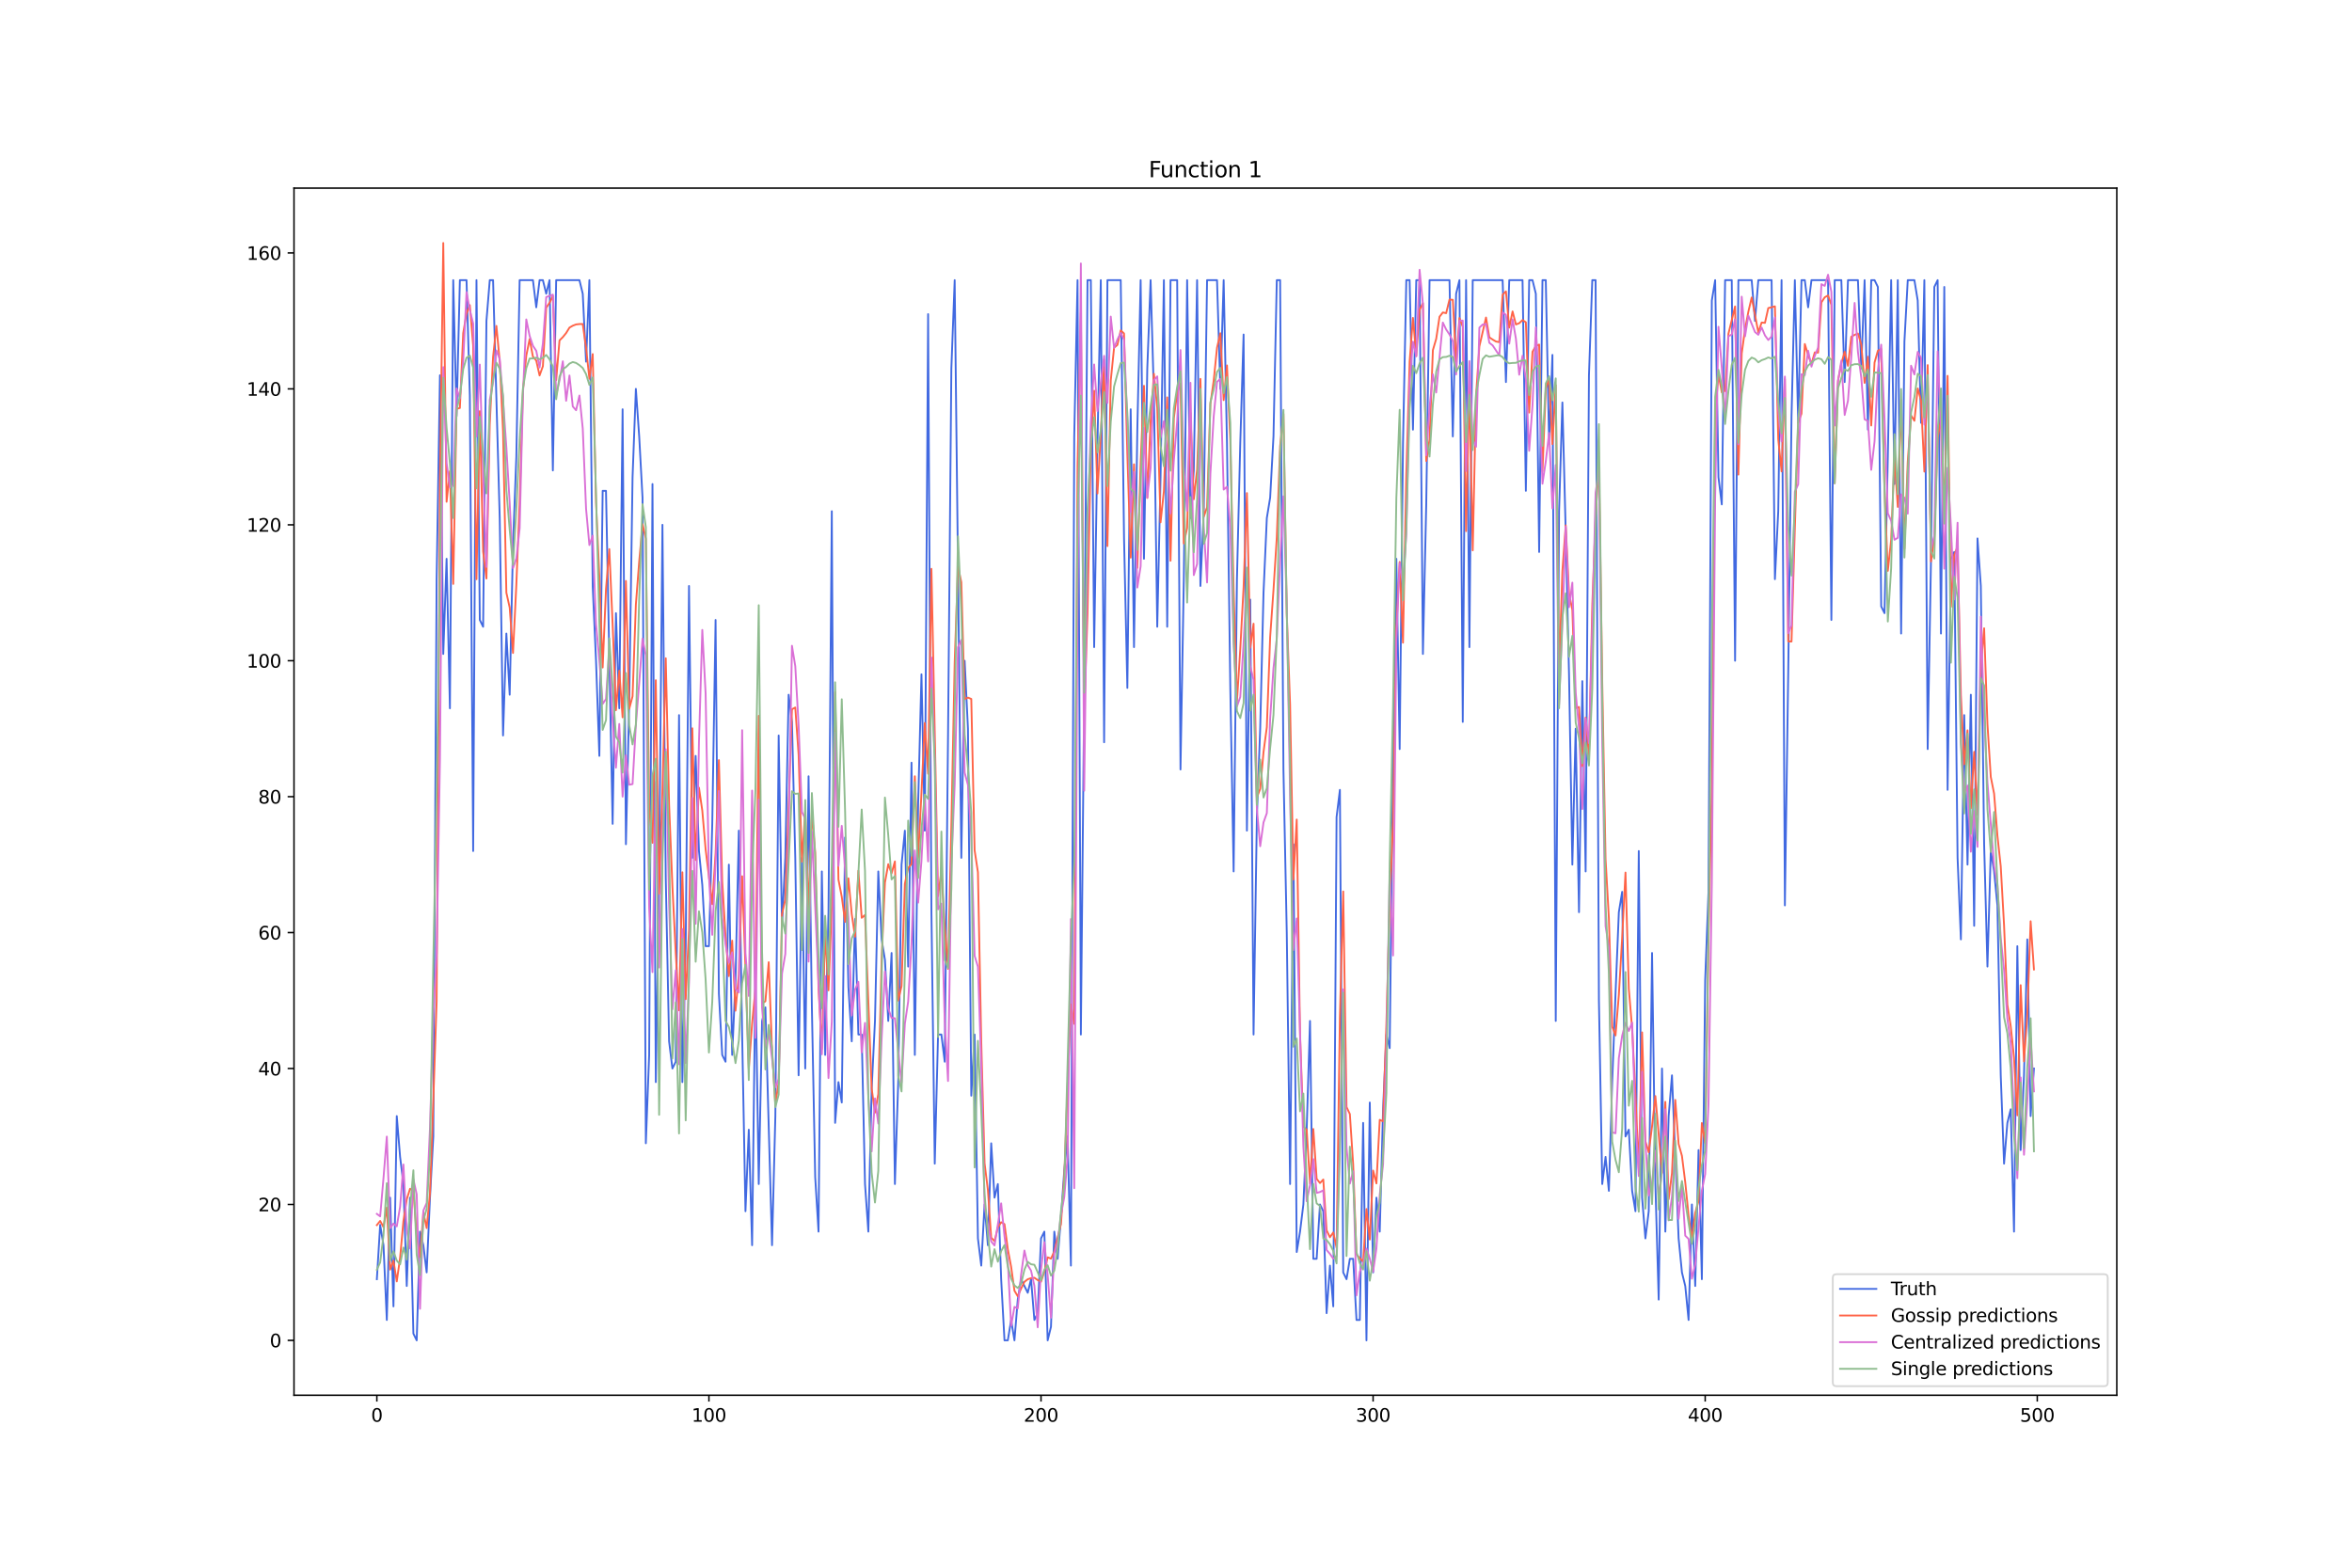 <?xml version="1.0" encoding="utf-8" standalone="no"?>
<!DOCTYPE svg PUBLIC "-//W3C//DTD SVG 1.1//EN"
  "http://www.w3.org/Graphics/SVG/1.1/DTD/svg11.dtd">
<svg xmlns:xlink="http://www.w3.org/1999/xlink" width="1296pt" height="864pt" viewBox="0 0 1296 864" xmlns="http://www.w3.org/2000/svg" version="1.1">
 <defs>
  <style type="text/css">*{stroke-linejoin: round; stroke-linecap: butt}</style>
 </defs>
 <g id="figure_1">
  <g id="patch_1">
   <path d="M 0 864 
L 1296 864 
L 1296 0 
L 0 0 
z
" style="fill: #ffffff"/>
  </g>
  <g id="axes_1">
   <g id="patch_2">
    <path d="M 162 768.96 
L 1166.4 768.96 
L 1166.4 103.68 
L 162 103.68 
z
" style="fill: #ffffff"/>
   </g>
   <g id="matplotlib.axis_1">
    <g id="xtick_1">
     <g id="line2d_1">
      <defs>
       <path id="ma55df0da5a" d="M 0 0 
L 0 3.5 
" style="stroke: #000000; stroke-width: 0.8"/>
      </defs>
      <g>
       <use xlink:href="#ma55df0da5a" x="207.655" y="768.96" style="stroke: #000000; stroke-width: 0.8"/>
      </g>
     </g>
     <g id="text_1">
      <!-- 0 -->
      <g transform="translate(204.473 783.558) scale(0.1 -0.1)">
       <defs>
        <path id="DejaVuSans-30" d="M 2034 4250 
Q 1547 4250 1301 3770 
Q 1056 3291 1056 2328 
Q 1056 1369 1301 889 
Q 1547 409 2034 409 
Q 2525 409 2770 889 
Q 3016 1369 3016 2328 
Q 3016 3291 2770 3770 
Q 2525 4250 2034 4250 
z
M 2034 4750 
Q 2819 4750 3233 4129 
Q 3647 3509 3647 2328 
Q 3647 1150 3233 529 
Q 2819 -91 2034 -91 
Q 1250 -91 836 529 
Q 422 1150 422 2328 
Q 422 3509 836 4129 
Q 1250 4750 2034 4750 
z
" transform="scale(0.016)"/>
       </defs>
       <use xlink:href="#DejaVuSans-30"/>
      </g>
     </g>
    </g>
    <g id="xtick_2">
     <g id="line2d_2">
      <g>
       <use xlink:href="#ma55df0da5a" x="390.639" y="768.96" style="stroke: #000000; stroke-width: 0.8"/>
      </g>
     </g>
     <g id="text_2">
      <!-- 100 -->
      <g transform="translate(381.095 783.558) scale(0.1 -0.1)">
       <defs>
        <path id="DejaVuSans-31" d="M 794 531 
L 1825 531 
L 1825 4091 
L 703 3866 
L 703 4441 
L 1819 4666 
L 2450 4666 
L 2450 531 
L 3481 531 
L 3481 0 
L 794 0 
L 794 531 
z
" transform="scale(0.016)"/>
       </defs>
       <use xlink:href="#DejaVuSans-31"/>
       <use xlink:href="#DejaVuSans-30" x="63.623"/>
       <use xlink:href="#DejaVuSans-30" x="127.246"/>
      </g>
     </g>
    </g>
    <g id="xtick_3">
     <g id="line2d_3">
      <g>
       <use xlink:href="#ma55df0da5a" x="573.623" y="768.96" style="stroke: #000000; stroke-width: 0.8"/>
      </g>
     </g>
     <g id="text_3">
      <!-- 200 -->
      <g transform="translate(564.079 783.558) scale(0.1 -0.1)">
       <defs>
        <path id="DejaVuSans-32" d="M 1228 531 
L 3431 531 
L 3431 0 
L 469 0 
L 469 531 
Q 828 903 1448 1529 
Q 2069 2156 2228 2338 
Q 2531 2678 2651 2914 
Q 2772 3150 2772 3378 
Q 2772 3750 2511 3984 
Q 2250 4219 1831 4219 
Q 1534 4219 1204 4116 
Q 875 4013 500 3803 
L 500 4441 
Q 881 4594 1212 4672 
Q 1544 4750 1819 4750 
Q 2544 4750 2975 4387 
Q 3406 4025 3406 3419 
Q 3406 3131 3298 2873 
Q 3191 2616 2906 2266 
Q 2828 2175 2409 1742 
Q 1991 1309 1228 531 
z
" transform="scale(0.016)"/>
       </defs>
       <use xlink:href="#DejaVuSans-32"/>
       <use xlink:href="#DejaVuSans-30" x="63.623"/>
       <use xlink:href="#DejaVuSans-30" x="127.246"/>
      </g>
     </g>
    </g>
    <g id="xtick_4">
     <g id="line2d_4">
      <g>
       <use xlink:href="#ma55df0da5a" x="756.607" y="768.96" style="stroke: #000000; stroke-width: 0.8"/>
      </g>
     </g>
     <g id="text_4">
      <!-- 300 -->
      <g transform="translate(747.063 783.558) scale(0.1 -0.1)">
       <defs>
        <path id="DejaVuSans-33" d="M 2597 2516 
Q 3050 2419 3304 2112 
Q 3559 1806 3559 1356 
Q 3559 666 3084 287 
Q 2609 -91 1734 -91 
Q 1441 -91 1130 -33 
Q 819 25 488 141 
L 488 750 
Q 750 597 1062 519 
Q 1375 441 1716 441 
Q 2309 441 2620 675 
Q 2931 909 2931 1356 
Q 2931 1769 2642 2001 
Q 2353 2234 1838 2234 
L 1294 2234 
L 1294 2753 
L 1863 2753 
Q 2328 2753 2575 2939 
Q 2822 3125 2822 3475 
Q 2822 3834 2567 4026 
Q 2313 4219 1838 4219 
Q 1578 4219 1281 4162 
Q 984 4106 628 3988 
L 628 4550 
Q 988 4650 1302 4700 
Q 1616 4750 1894 4750 
Q 2613 4750 3031 4423 
Q 3450 4097 3450 3541 
Q 3450 3153 3228 2886 
Q 3006 2619 2597 2516 
z
" transform="scale(0.016)"/>
       </defs>
       <use xlink:href="#DejaVuSans-33"/>
       <use xlink:href="#DejaVuSans-30" x="63.623"/>
       <use xlink:href="#DejaVuSans-30" x="127.246"/>
      </g>
     </g>
    </g>
    <g id="xtick_5">
     <g id="line2d_5">
      <g>
       <use xlink:href="#ma55df0da5a" x="939.591" y="768.96" style="stroke: #000000; stroke-width: 0.8"/>
      </g>
     </g>
     <g id="text_5">
      <!-- 400 -->
      <g transform="translate(930.047 783.558) scale(0.1 -0.1)">
       <defs>
        <path id="DejaVuSans-34" d="M 2419 4116 
L 825 1625 
L 2419 1625 
L 2419 4116 
z
M 2253 4666 
L 3047 4666 
L 3047 1625 
L 3713 1625 
L 3713 1100 
L 3047 1100 
L 3047 0 
L 2419 0 
L 2419 1100 
L 313 1100 
L 313 1709 
L 2253 4666 
z
" transform="scale(0.016)"/>
       </defs>
       <use xlink:href="#DejaVuSans-34"/>
       <use xlink:href="#DejaVuSans-30" x="63.623"/>
       <use xlink:href="#DejaVuSans-30" x="127.246"/>
      </g>
     </g>
    </g>
    <g id="xtick_6">
     <g id="line2d_6">
      <g>
       <use xlink:href="#ma55df0da5a" x="1122.575" y="768.96" style="stroke: #000000; stroke-width: 0.8"/>
      </g>
     </g>
     <g id="text_6">
      <!-- 500 -->
      <g transform="translate(1113.032 783.558) scale(0.1 -0.1)">
       <defs>
        <path id="DejaVuSans-35" d="M 691 4666 
L 3169 4666 
L 3169 4134 
L 1269 4134 
L 1269 2991 
Q 1406 3038 1543 3061 
Q 1681 3084 1819 3084 
Q 2600 3084 3056 2656 
Q 3513 2228 3513 1497 
Q 3513 744 3044 326 
Q 2575 -91 1722 -91 
Q 1428 -91 1123 -41 
Q 819 9 494 109 
L 494 744 
Q 775 591 1075 516 
Q 1375 441 1709 441 
Q 2250 441 2565 725 
Q 2881 1009 2881 1497 
Q 2881 1984 2565 2268 
Q 2250 2553 1709 2553 
Q 1456 2553 1204 2497 
Q 953 2441 691 2322 
L 691 4666 
z
" transform="scale(0.016)"/>
       </defs>
       <use xlink:href="#DejaVuSans-35"/>
       <use xlink:href="#DejaVuSans-30" x="63.623"/>
       <use xlink:href="#DejaVuSans-30" x="127.246"/>
      </g>
     </g>
    </g>
   </g>
   <g id="matplotlib.axis_2">
    <g id="ytick_1">
     <g id="line2d_7">
      <defs>
       <path id="mdefd4dbb54" d="M 0 0 
L -3.5 0 
" style="stroke: #000000; stroke-width: 0.8"/>
      </defs>
      <g>
       <use xlink:href="#mdefd4dbb54" x="162" y="738.72" style="stroke: #000000; stroke-width: 0.8"/>
      </g>
     </g>
     <g id="text_7">
      <!-- 0 -->
      <g transform="translate(148.637 742.519) scale(0.1 -0.1)">
       <use xlink:href="#DejaVuSans-30"/>
      </g>
     </g>
    </g>
    <g id="ytick_2">
     <g id="line2d_8">
      <g>
       <use xlink:href="#mdefd4dbb54" x="162" y="663.806" style="stroke: #000000; stroke-width: 0.8"/>
      </g>
     </g>
     <g id="text_8">
      <!-- 20 -->
      <g transform="translate(142.275 667.605) scale(0.1 -0.1)">
       <use xlink:href="#DejaVuSans-32"/>
       <use xlink:href="#DejaVuSans-30" x="63.623"/>
      </g>
     </g>
    </g>
    <g id="ytick_3">
     <g id="line2d_9">
      <g>
       <use xlink:href="#mdefd4dbb54" x="162" y="588.892" style="stroke: #000000; stroke-width: 0.8"/>
      </g>
     </g>
     <g id="text_9">
      <!-- 40 -->
      <g transform="translate(142.275 592.692) scale(0.1 -0.1)">
       <use xlink:href="#DejaVuSans-34"/>
       <use xlink:href="#DejaVuSans-30" x="63.623"/>
      </g>
     </g>
    </g>
    <g id="ytick_4">
     <g id="line2d_10">
      <g>
       <use xlink:href="#mdefd4dbb54" x="162" y="513.979" style="stroke: #000000; stroke-width: 0.8"/>
      </g>
     </g>
     <g id="text_10">
      <!-- 60 -->
      <g transform="translate(142.275 517.778) scale(0.1 -0.1)">
       <defs>
        <path id="DejaVuSans-36" d="M 2113 2584 
Q 1688 2584 1439 2293 
Q 1191 2003 1191 1497 
Q 1191 994 1439 701 
Q 1688 409 2113 409 
Q 2538 409 2786 701 
Q 3034 994 3034 1497 
Q 3034 2003 2786 2293 
Q 2538 2584 2113 2584 
z
M 3366 4563 
L 3366 3988 
Q 3128 4100 2886 4159 
Q 2644 4219 2406 4219 
Q 1781 4219 1451 3797 
Q 1122 3375 1075 2522 
Q 1259 2794 1537 2939 
Q 1816 3084 2150 3084 
Q 2853 3084 3261 2657 
Q 3669 2231 3669 1497 
Q 3669 778 3244 343 
Q 2819 -91 2113 -91 
Q 1303 -91 875 529 
Q 447 1150 447 2328 
Q 447 3434 972 4092 
Q 1497 4750 2381 4750 
Q 2619 4750 2861 4703 
Q 3103 4656 3366 4563 
z
" transform="scale(0.016)"/>
       </defs>
       <use xlink:href="#DejaVuSans-36"/>
       <use xlink:href="#DejaVuSans-30" x="63.623"/>
      </g>
     </g>
    </g>
    <g id="ytick_5">
     <g id="line2d_11">
      <g>
       <use xlink:href="#mdefd4dbb54" x="162" y="439.065" style="stroke: #000000; stroke-width: 0.8"/>
      </g>
     </g>
     <g id="text_11">
      <!-- 80 -->
      <g transform="translate(142.275 442.864) scale(0.1 -0.1)">
       <defs>
        <path id="DejaVuSans-38" d="M 2034 2216 
Q 1584 2216 1326 1975 
Q 1069 1734 1069 1313 
Q 1069 891 1326 650 
Q 1584 409 2034 409 
Q 2484 409 2743 651 
Q 3003 894 3003 1313 
Q 3003 1734 2745 1975 
Q 2488 2216 2034 2216 
z
M 1403 2484 
Q 997 2584 770 2862 
Q 544 3141 544 3541 
Q 544 4100 942 4425 
Q 1341 4750 2034 4750 
Q 2731 4750 3128 4425 
Q 3525 4100 3525 3541 
Q 3525 3141 3298 2862 
Q 3072 2584 2669 2484 
Q 3125 2378 3379 2068 
Q 3634 1759 3634 1313 
Q 3634 634 3220 271 
Q 2806 -91 2034 -91 
Q 1263 -91 848 271 
Q 434 634 434 1313 
Q 434 1759 690 2068 
Q 947 2378 1403 2484 
z
M 1172 3481 
Q 1172 3119 1398 2916 
Q 1625 2713 2034 2713 
Q 2441 2713 2670 2916 
Q 2900 3119 2900 3481 
Q 2900 3844 2670 4047 
Q 2441 4250 2034 4250 
Q 1625 4250 1398 4047 
Q 1172 3844 1172 3481 
z
" transform="scale(0.016)"/>
       </defs>
       <use xlink:href="#DejaVuSans-38"/>
       <use xlink:href="#DejaVuSans-30" x="63.623"/>
      </g>
     </g>
    </g>
    <g id="ytick_6">
     <g id="line2d_12">
      <g>
       <use xlink:href="#mdefd4dbb54" x="162" y="364.151" style="stroke: #000000; stroke-width: 0.8"/>
      </g>
     </g>
     <g id="text_12">
      <!-- 100 -->
      <g transform="translate(135.912 367.95) scale(0.1 -0.1)">
       <use xlink:href="#DejaVuSans-31"/>
       <use xlink:href="#DejaVuSans-30" x="63.623"/>
       <use xlink:href="#DejaVuSans-30" x="127.246"/>
      </g>
     </g>
    </g>
    <g id="ytick_7">
     <g id="line2d_13">
      <g>
       <use xlink:href="#mdefd4dbb54" x="162" y="289.237" style="stroke: #000000; stroke-width: 0.8"/>
      </g>
     </g>
     <g id="text_13">
      <!-- 120 -->
      <g transform="translate(135.912 293.037) scale(0.1 -0.1)">
       <use xlink:href="#DejaVuSans-31"/>
       <use xlink:href="#DejaVuSans-32" x="63.623"/>
       <use xlink:href="#DejaVuSans-30" x="127.246"/>
      </g>
     </g>
    </g>
    <g id="ytick_8">
     <g id="line2d_14">
      <g>
       <use xlink:href="#mdefd4dbb54" x="162" y="214.324" style="stroke: #000000; stroke-width: 0.8"/>
      </g>
     </g>
     <g id="text_14">
      <!-- 140 -->
      <g transform="translate(135.912 218.123) scale(0.1 -0.1)">
       <use xlink:href="#DejaVuSans-31"/>
       <use xlink:href="#DejaVuSans-34" x="63.623"/>
       <use xlink:href="#DejaVuSans-30" x="127.246"/>
      </g>
     </g>
    </g>
    <g id="ytick_9">
     <g id="line2d_15">
      <g>
       <use xlink:href="#mdefd4dbb54" x="162" y="139.41" style="stroke: #000000; stroke-width: 0.8"/>
      </g>
     </g>
     <g id="text_15">
      <!-- 160 -->
      <g transform="translate(135.912 143.209) scale(0.1 -0.1)">
       <use xlink:href="#DejaVuSans-31"/>
       <use xlink:href="#DejaVuSans-36" x="63.623"/>
       <use xlink:href="#DejaVuSans-30" x="127.246"/>
      </g>
     </g>
    </g>
   </g>
   <g id="line2d_16">
    <path d="M 207.655 705.009 
L 209.484 675.043 
L 211.314 686.28 
L 213.144 727.483 
L 214.974 660.061 
L 216.804 719.992 
L 218.634 615.112 
L 220.463 637.586 
L 222.293 652.569 
L 224.123 708.754 
L 225.953 660.061 
L 227.783 734.974 
L 229.613 738.72 
L 231.442 678.789 
L 233.272 686.28 
L 235.102 701.263 
L 236.932 660.061 
L 238.762 626.349 
L 240.592 319.203 
L 242.422 206.832 
L 244.251 360.405 
L 246.081 307.966 
L 247.911 390.371 
L 249.741 154.393 
L 251.571 229.306 
L 253.401 154.393 
L 257.06 154.393 
L 258.89 218.069 
L 260.72 469.03 
L 262.55 154.393 
L 264.38 341.677 
L 266.209 345.423 
L 268.039 176.867 
L 269.869 154.393 
L 271.699 154.393 
L 275.359 285.492 
L 277.189 405.354 
L 279.018 349.168 
L 280.848 382.88 
L 282.678 300.474 
L 284.508 251.78 
L 286.338 154.393 
L 293.657 154.393 
L 295.487 169.375 
L 297.317 154.393 
L 299.147 154.393 
L 300.976 161.884 
L 302.806 154.393 
L 304.636 259.272 
L 306.466 154.393 
L 319.275 154.393 
L 321.105 161.884 
L 322.935 199.341 
L 324.764 154.393 
L 326.594 322.949 
L 328.424 364.151 
L 330.254 416.591 
L 332.084 270.509 
L 333.914 270.509 
L 337.573 454.048 
L 339.403 337.931 
L 341.233 390.371 
L 343.063 225.561 
L 344.893 465.285 
L 346.723 386.625 
L 348.552 263.017 
L 350.382 214.324 
L 352.212 240.543 
L 354.042 274.255 
L 355.872 630.095 
L 357.702 581.401 
L 359.531 266.763 
L 361.361 596.384 
L 363.191 480.267 
L 365.021 289.237 
L 366.851 484.013 
L 368.681 573.91 
L 370.51 588.892 
L 372.34 585.147 
L 374.17 394.117 
L 376 596.384 
L 377.83 521.47 
L 379.66 322.949 
L 381.489 472.776 
L 383.319 416.591 
L 385.149 469.03 
L 386.979 487.759 
L 388.809 521.47 
L 390.639 521.47 
L 392.469 454.048 
L 394.298 341.677 
L 396.128 547.69 
L 397.958 581.401 
L 399.788 585.147 
L 401.618 476.522 
L 403.448 581.401 
L 405.277 540.198 
L 407.107 457.793 
L 408.937 570.164 
L 410.767 667.552 
L 412.597 622.604 
L 414.427 686.28 
L 416.256 536.453 
L 418.086 652.569 
L 419.916 562.673 
L 421.746 555.181 
L 425.406 686.28 
L 427.236 615.112 
L 429.065 405.354 
L 430.895 510.233 
L 432.725 472.776 
L 434.555 382.88 
L 436.385 397.862 
L 438.215 472.776 
L 440.044 592.638 
L 441.874 472.776 
L 443.704 588.892 
L 445.534 427.828 
L 447.364 555.181 
L 449.194 648.823 
L 451.023 678.789 
L 452.853 480.267 
L 454.683 581.401 
L 456.513 502.742 
L 458.343 281.746 
L 460.173 618.858 
L 462.003 596.384 
L 463.832 607.621 
L 465.662 461.539 
L 467.492 543.944 
L 469.322 573.91 
L 471.152 506.487 
L 472.982 570.164 
L 474.811 570.164 
L 476.641 652.569 
L 478.471 678.789 
L 480.301 600.13 
L 482.131 562.673 
L 483.961 480.267 
L 485.79 517.724 
L 487.62 528.961 
L 489.45 562.673 
L 491.28 525.216 
L 493.11 652.569 
L 494.94 596.384 
L 496.77 476.522 
L 498.599 457.793 
L 500.429 532.707 
L 502.259 420.336 
L 504.089 581.401 
L 505.919 442.811 
L 507.749 371.642 
L 509.578 457.793 
L 511.408 173.121 
L 513.238 502.742 
L 515.068 641.332 
L 516.898 570.164 
L 518.728 570.164 
L 520.557 585.147 
L 522.387 405.354 
L 524.217 203.086 
L 526.047 154.393 
L 529.707 472.776 
L 531.536 364.151 
L 533.366 401.608 
L 535.196 603.875 
L 537.026 570.164 
L 538.856 682.535 
L 540.686 697.517 
L 542.516 663.806 
L 544.345 686.28 
L 546.175 630.095 
L 548.005 660.061 
L 549.835 652.569 
L 551.665 705.009 
L 553.495 738.72 
L 555.324 738.72 
L 557.154 727.483 
L 558.984 738.72 
L 560.814 716.246 
L 562.644 705.009 
L 566.303 712.5 
L 568.133 705.009 
L 569.963 727.483 
L 571.793 723.737 
L 573.623 682.535 
L 575.453 678.789 
L 577.283 738.72 
L 579.112 731.229 
L 580.942 678.789 
L 582.772 693.772 
L 584.602 671.298 
L 586.432 645.078 
L 588.262 626.349 
L 590.091 697.517 
L 591.921 240.543 
L 593.751 154.393 
L 595.581 570.164 
L 597.411 382.88 
L 599.241 154.393 
L 601.07 154.393 
L 602.9 356.66 
L 604.73 244.289 
L 606.56 154.393 
L 608.39 409.099 
L 610.22 154.393 
L 617.539 154.393 
L 619.369 296.729 
L 621.199 379.134 
L 623.029 225.561 
L 624.858 356.66 
L 626.688 236.798 
L 628.518 154.393 
L 630.348 307.966 
L 632.178 203.086 
L 634.008 154.393 
L 635.837 218.069 
L 637.667 345.423 
L 639.497 263.017 
L 641.327 154.393 
L 643.157 345.423 
L 644.987 154.393 
L 648.646 154.393 
L 650.476 424.082 
L 652.306 319.203 
L 654.136 154.393 
L 655.966 285.492 
L 657.796 259.272 
L 659.625 154.393 
L 661.455 322.949 
L 663.285 281.746 
L 665.115 154.393 
L 670.604 154.393 
L 672.434 214.324 
L 674.264 154.393 
L 676.094 244.289 
L 677.924 379.134 
L 679.754 480.267 
L 681.583 319.203 
L 683.413 244.289 
L 685.243 184.358 
L 687.073 457.793 
L 688.903 330.44 
L 690.733 570.164 
L 692.563 450.302 
L 694.392 401.608 
L 696.222 326.694 
L 698.052 285.492 
L 699.882 274.255 
L 701.712 240.543 
L 703.542 154.393 
L 705.371 154.393 
L 707.201 424.082 
L 709.031 513.979 
L 710.861 652.569 
L 712.691 465.285 
L 714.521 690.026 
L 716.35 678.789 
L 718.18 663.806 
L 720.01 622.604 
L 721.84 562.673 
L 723.67 693.772 
L 725.5 693.772 
L 727.33 663.806 
L 729.159 667.552 
L 730.989 723.737 
L 732.819 697.517 
L 734.649 719.992 
L 736.479 450.302 
L 738.309 435.319 
L 740.138 701.263 
L 741.968 705.009 
L 743.798 693.772 
L 745.628 693.772 
L 747.458 727.483 
L 749.288 727.483 
L 751.117 618.858 
L 752.947 738.72 
L 754.777 607.621 
L 756.607 701.263 
L 758.437 660.061 
L 760.267 678.789 
L 762.097 611.367 
L 763.926 570.164 
L 765.756 577.655 
L 767.586 416.591 
L 769.416 307.966 
L 771.246 412.845 
L 773.076 244.289 
L 774.905 154.393 
L 776.735 154.393 
L 778.565 236.798 
L 780.395 154.393 
L 782.225 154.393 
L 784.055 360.405 
L 785.884 278 
L 787.714 154.393 
L 798.693 154.393 
L 800.523 240.543 
L 802.353 161.884 
L 804.183 154.393 
L 806.013 397.862 
L 807.843 154.393 
L 809.672 356.66 
L 811.502 154.393 
L 827.971 154.393 
L 829.801 210.578 
L 831.63 154.393 
L 838.95 154.393 
L 840.78 270.509 
L 842.61 154.393 
L 844.439 154.393 
L 846.269 161.884 
L 848.099 304.22 
L 849.929 154.393 
L 851.759 154.393 
L 853.589 244.289 
L 855.418 195.595 
L 857.248 562.673 
L 859.078 281.746 
L 860.908 221.815 
L 862.738 292.983 
L 864.568 371.642 
L 866.397 476.522 
L 868.227 401.608 
L 870.057 502.742 
L 871.887 375.388 
L 873.717 480.267 
L 875.547 206.832 
L 877.377 154.393 
L 879.206 154.393 
L 881.036 551.436 
L 882.866 652.569 
L 884.696 637.586 
L 886.526 656.315 
L 888.356 596.384 
L 890.185 547.69 
L 892.015 502.742 
L 893.845 491.505 
L 895.675 626.349 
L 897.505 622.604 
L 899.335 656.315 
L 901.164 667.552 
L 902.994 469.03 
L 904.824 660.061 
L 906.654 682.535 
L 908.484 667.552 
L 910.314 525.216 
L 912.144 652.569 
L 913.973 716.246 
L 915.803 588.892 
L 917.633 678.789 
L 919.463 615.112 
L 921.293 592.638 
L 924.952 682.535 
L 926.782 701.263 
L 928.612 708.754 
L 930.442 727.483 
L 932.272 663.806 
L 934.102 708.754 
L 935.931 633.841 
L 937.761 705.009 
L 939.591 540.198 
L 941.421 491.505 
L 943.251 165.63 
L 945.081 154.393 
L 946.911 263.017 
L 948.74 278 
L 950.57 154.393 
L 954.23 154.393 
L 956.06 364.151 
L 957.89 154.393 
L 965.209 154.393 
L 967.039 176.867 
L 968.869 154.393 
L 976.188 154.393 
L 978.018 319.203 
L 979.848 281.746 
L 981.678 154.393 
L 983.507 498.996 
L 985.337 371.642 
L 987.167 229.306 
L 988.997 154.393 
L 990.827 233.052 
L 992.657 154.393 
L 994.486 154.393 
L 996.316 169.375 
L 998.146 154.393 
L 1007.295 154.393 
L 1009.125 341.677 
L 1010.955 154.393 
L 1014.615 154.393 
L 1016.444 210.578 
L 1018.274 154.393 
L 1023.764 154.393 
L 1025.594 203.086 
L 1027.424 154.393 
L 1029.253 236.798 
L 1031.083 154.393 
L 1032.913 154.393 
L 1034.743 158.138 
L 1036.573 334.186 
L 1038.403 337.931 
L 1040.232 251.78 
L 1042.062 154.393 
L 1043.892 266.763 
L 1045.722 154.393 
L 1047.552 349.168 
L 1049.382 188.104 
L 1051.211 154.393 
L 1054.871 154.393 
L 1056.701 165.63 
L 1058.531 233.052 
L 1060.361 154.393 
L 1062.191 412.845 
L 1064.02 307.966 
L 1065.85 158.138 
L 1067.68 154.393 
L 1069.51 349.168 
L 1071.34 158.138 
L 1073.17 435.319 
L 1074.999 307.966 
L 1076.829 304.22 
L 1078.659 472.776 
L 1080.489 517.724 
L 1082.319 394.117 
L 1084.149 476.522 
L 1085.978 382.88 
L 1087.808 510.233 
L 1089.638 296.729 
L 1091.468 322.949 
L 1093.298 465.285 
L 1095.128 532.707 
L 1096.958 469.03 
L 1098.787 480.267 
L 1100.617 498.996 
L 1102.447 592.638 
L 1104.277 641.332 
L 1106.107 618.858 
L 1107.937 611.367 
L 1109.766 678.789 
L 1111.596 521.47 
L 1113.426 633.841 
L 1115.256 592.638 
L 1117.086 517.724 
L 1118.916 615.112 
L 1120.745 588.892 
L 1120.745 588.892 
" clip-path="url(#p512ed25695)" style="fill: none; stroke: #4169e1; stroke-linecap: square"/>
   </g>
   <g id="line2d_17">
    <path d="M 207.655 675.206 
L 209.484 672.88 
L 211.314 676.287 
L 213.144 665.495 
L 214.974 699.724 
L 216.804 694.756 
L 218.634 706.246 
L 220.463 693.169 
L 222.293 672.947 
L 224.123 661.002 
L 225.953 655.154 
L 227.783 656.328 
L 229.613 680.712 
L 231.442 692.767 
L 233.272 668.031 
L 235.102 676.844 
L 236.932 657.642 
L 238.762 606.7 
L 240.592 551.857 
L 242.422 264.498 
L 244.251 133.92 
L 246.081 276.545 
L 247.911 259.718 
L 249.741 321.822 
L 251.571 225.295 
L 253.401 224.875 
L 255.23 183.627 
L 257.06 172.787 
L 258.89 168.181 
L 260.72 190.457 
L 262.55 319.24 
L 264.38 226.581 
L 266.209 303.967 
L 268.039 318.85 
L 269.869 233.695 
L 271.699 196.643 
L 273.529 179.62 
L 275.359 199.121 
L 277.189 237.712 
L 279.018 326.643 
L 280.848 334.841 
L 282.678 359.868 
L 284.508 322.433 
L 286.338 275.942 
L 288.168 214.918 
L 289.997 196.024 
L 291.827 186.863 
L 293.657 196.586 
L 295.487 198.715 
L 297.317 206.928 
L 299.147 201.807 
L 300.976 169.595 
L 302.806 166.869 
L 304.636 163.099 
L 306.466 209.5 
L 308.296 187.625 
L 310.126 185.8 
L 311.956 183.547 
L 313.785 180.564 
L 315.615 179.506 
L 317.445 178.798 
L 319.275 178.602 
L 321.105 178.605 
L 322.935 191.647 
L 324.764 208.723 
L 326.594 195.141 
L 328.424 276.785 
L 330.254 317.729 
L 332.084 367.898 
L 333.914 324.645 
L 335.743 302.623 
L 337.573 344.114 
L 339.403 391.405 
L 341.233 369.63 
L 343.063 395.37 
L 344.893 320.176 
L 346.723 390.65 
L 348.552 383.74 
L 350.382 333.195 
L 352.212 309.436 
L 354.042 288.899 
L 355.872 296.966 
L 357.702 445.656 
L 359.531 464.523 
L 361.361 374.887 
L 363.191 492.574 
L 365.021 435.642 
L 366.851 362.794 
L 368.681 443.394 
L 370.51 488.509 
L 372.34 525.034 
L 374.17 556.841 
L 376 480.739 
L 377.83 550.67 
L 379.66 512.489 
L 381.489 401.384 
L 383.319 473.989 
L 385.149 434.121 
L 386.979 446.763 
L 388.809 468.037 
L 392.469 498.347 
L 394.298 470.245 
L 396.128 418.913 
L 397.958 485.596 
L 399.788 516.051 
L 401.618 537.966 
L 403.448 518.409 
L 405.277 557.028 
L 407.107 537.198 
L 408.937 482.911 
L 410.767 533.374 
L 412.597 589.132 
L 414.427 564.194 
L 416.256 544.771 
L 418.086 394.503 
L 419.916 553.026 
L 421.746 551.847 
L 423.576 530.29 
L 425.406 578.667 
L 427.236 608.918 
L 429.065 596.365 
L 430.895 503.852 
L 432.725 495.705 
L 436.385 390.901 
L 438.215 389.921 
L 440.044 415.964 
L 441.874 474.89 
L 443.704 447.022 
L 445.534 501.824 
L 447.364 447.335 
L 449.194 469.806 
L 451.023 544.946 
L 452.853 578.042 
L 454.683 514.08 
L 456.513 545.818 
L 458.343 499.455 
L 460.173 381.442 
L 462.003 484.779 
L 463.832 494.248 
L 465.662 508.093 
L 467.492 484.055 
L 469.322 503.81 
L 471.152 516.244 
L 472.982 479.856 
L 474.811 505.838 
L 476.641 504.274 
L 480.301 599.819 
L 482.131 613.191 
L 483.961 602.925 
L 485.79 528.822 
L 487.62 486.409 
L 489.45 476.27 
L 491.28 481.291 
L 493.11 474.76 
L 494.94 551.465 
L 496.77 543.436 
L 498.599 487.073 
L 500.429 478.319 
L 502.259 476.217 
L 504.089 427.812 
L 505.919 472.879 
L 507.749 436.973 
L 509.578 398.454 
L 511.408 426.459 
L 513.238 313.492 
L 516.898 493.943 
L 518.728 480.008 
L 520.557 510.174 
L 522.387 533.988 
L 524.217 454.958 
L 526.047 365.051 
L 527.877 312.008 
L 529.707 320.913 
L 531.536 385.278 
L 533.366 384.46 
L 535.196 385.211 
L 537.026 468.595 
L 538.856 480.704 
L 540.686 573.842 
L 542.516 641.117 
L 544.345 655.805 
L 546.175 682.094 
L 548.005 684.056 
L 549.835 676.504 
L 551.665 673.603 
L 553.495 674.657 
L 555.324 688.455 
L 557.154 698.18 
L 558.984 711.345 
L 560.814 714.411 
L 562.644 710.21 
L 564.474 706.459 
L 566.303 705.037 
L 568.133 704.424 
L 569.963 704.204 
L 571.793 705.493 
L 573.623 706.393 
L 575.453 700.9 
L 577.283 692.947 
L 579.112 693.673 
L 580.942 689.71 
L 582.772 681.925 
L 584.602 674.721 
L 586.432 648.436 
L 588.262 598.804 
L 590.091 553.581 
L 591.921 564.284 
L 593.751 256.497 
L 595.581 172.313 
L 597.411 392.579 
L 599.241 338.497 
L 601.07 246.891 
L 602.9 215.327 
L 604.73 272.001 
L 606.56 239.269 
L 608.39 198.374 
L 610.22 300.972 
L 612.05 209.742 
L 613.879 191.618 
L 615.709 190.126 
L 617.539 182.066 
L 619.369 183.785 
L 621.199 250.658 
L 623.029 307.331 
L 624.858 255.873 
L 626.688 312.974 
L 628.518 255.074 
L 630.348 212.633 
L 632.178 274.452 
L 634.008 232.298 
L 635.837 205.979 
L 637.667 224.746 
L 639.497 287.877 
L 641.327 270.722 
L 643.157 218.997 
L 644.987 309.038 
L 646.817 230.386 
L 648.646 216.595 
L 650.476 211.421 
L 652.306 299.522 
L 654.136 290.91 
L 655.966 227.548 
L 657.796 275.171 
L 659.625 258.872 
L 661.455 208.818 
L 663.285 284.786 
L 665.115 279.604 
L 666.945 222.679 
L 668.775 209.735 
L 670.604 191.638 
L 672.434 183.664 
L 674.264 220.522 
L 676.094 201.376 
L 677.924 242.984 
L 679.754 325.066 
L 681.583 386.766 
L 683.413 357.648 
L 685.243 323.6 
L 687.073 271.749 
L 688.903 357.037 
L 690.733 343.745 
L 692.563 439.524 
L 694.392 434.778 
L 696.222 414.511 
L 698.052 400.763 
L 699.882 351.074 
L 701.712 325.227 
L 703.542 296.161 
L 705.371 245.979 
L 707.201 228.123 
L 709.031 338.331 
L 710.861 388.291 
L 712.691 484.747 
L 714.521 451.685 
L 716.35 570.404 
L 718.18 620.876 
L 720.01 622.674 
L 721.84 652.275 
L 723.67 622.212 
L 725.5 649.698 
L 727.33 652.007 
L 729.159 650.065 
L 730.989 678.062 
L 732.819 681.886 
L 734.649 679.265 
L 736.479 687.713 
L 738.309 560.411 
L 740.138 491.32 
L 741.968 610.114 
L 743.798 613.987 
L 745.628 641.804 
L 747.458 691.351 
L 751.117 695.424 
L 752.947 666.333 
L 754.777 683.14 
L 756.607 645.123 
L 758.437 652.226 
L 760.267 617.168 
L 762.097 617.99 
L 763.926 564.203 
L 765.756 497.927 
L 767.586 453.298 
L 769.416 346.685 
L 771.246 309.694 
L 773.076 354.215 
L 774.905 261.483 
L 776.735 199.221 
L 778.565 175.195 
L 780.395 196.222 
L 782.225 170.7 
L 784.055 167.066 
L 785.884 254.079 
L 787.714 242.165 
L 789.544 192.998 
L 791.374 186.738 
L 793.204 174.565 
L 795.034 172.202 
L 796.864 172.601 
L 798.693 165.102 
L 800.523 165.224 
L 802.353 199.513 
L 804.183 175.304 
L 806.013 180.076 
L 807.843 292.733 
L 809.672 212.297 
L 811.502 303.321 
L 813.332 218.116 
L 815.162 190.935 
L 818.822 174.986 
L 820.651 185.908 
L 822.481 187.139 
L 824.311 188.219 
L 826.141 188.557 
L 827.971 162.422 
L 829.801 160.588 
L 831.63 180.557 
L 833.46 171.641 
L 835.29 178.822 
L 837.12 178.122 
L 838.95 176.392 
L 840.78 177.616 
L 842.61 227.398 
L 844.439 193.884 
L 846.269 190.662 
L 848.099 189.886 
L 849.929 259.797 
L 851.759 214.244 
L 853.589 208.65 
L 855.418 244.777 
L 857.248 212.31 
L 859.078 371.845 
L 860.908 314.717 
L 862.738 289.547 
L 864.568 327.075 
L 866.397 336.124 
L 868.227 390.258 
L 870.057 389.634 
L 871.887 422.183 
L 873.717 395.48 
L 875.547 416.626 
L 877.377 333.53 
L 879.206 284.963 
L 881.036 255.517 
L 882.866 375.74 
L 884.696 473.423 
L 886.526 506.167 
L 888.356 565.795 
L 890.185 570.675 
L 892.015 548.389 
L 893.845 516.791 
L 895.675 480.883 
L 897.505 544.851 
L 899.335 566.858 
L 901.164 602.923 
L 902.994 644.508 
L 904.824 568.973 
L 906.654 628.969 
L 908.484 635.08 
L 910.314 620.725 
L 912.144 604.065 
L 915.803 646.394 
L 917.633 607.265 
L 919.463 660.905 
L 921.293 646.548 
L 923.123 606.212 
L 924.952 630.487 
L 926.782 637.031 
L 928.612 651.609 
L 930.442 669.918 
L 932.272 683.153 
L 934.102 668.406 
L 935.931 661.892 
L 937.761 618.929 
L 939.591 630.093 
L 941.421 517.582 
L 943.251 432.211 
L 945.081 228.866 
L 946.911 206.386 
L 948.74 216.226 
L 950.57 215.431 
L 952.4 183.949 
L 956.06 168.884 
L 957.89 261.575 
L 959.719 194.716 
L 961.549 181.544 
L 963.379 171.794 
L 965.209 163.954 
L 968.869 183.185 
L 970.698 177.756 
L 972.528 177.94 
L 974.358 169.796 
L 978.018 168.839 
L 979.848 242.084 
L 981.678 259.831 
L 983.507 208.942 
L 985.337 353.487 
L 987.167 353.574 
L 988.997 291.062 
L 990.827 233.004 
L 992.657 228.015 
L 994.486 189.586 
L 996.316 195.721 
L 998.146 200.489 
L 999.976 194.206 
L 1001.806 194.356 
L 1003.636 166.642 
L 1005.465 163.848 
L 1007.295 162.833 
L 1009.125 167.963 
L 1010.955 266.341 
L 1012.785 209.68 
L 1014.615 200.318 
L 1016.444 193.827 
L 1018.274 201.623 
L 1020.104 185.556 
L 1021.934 184.564 
L 1023.764 183.779 
L 1025.594 189.856 
L 1027.424 211.028 
L 1029.253 196.6 
L 1031.083 234.511 
L 1032.913 199.818 
L 1034.743 193.31 
L 1036.573 192.319 
L 1038.403 269.731 
L 1040.232 314.632 
L 1042.062 297.533 
L 1043.892 252.083 
L 1045.722 279.387 
L 1047.552 220.391 
L 1049.382 302.484 
L 1051.211 254.49 
L 1053.041 228.972 
L 1054.871 231.914 
L 1056.701 214.067 
L 1058.531 220.648 
L 1060.361 259.928 
L 1062.191 201.21 
L 1064.02 309.442 
L 1065.85 296.249 
L 1067.68 241.354 
L 1069.51 231.305 
L 1071.34 282.134 
L 1073.17 207.135 
L 1074.999 334.442 
L 1076.829 305.871 
L 1078.659 301.263 
L 1080.489 382.853 
L 1082.319 421.245 
L 1084.149 402.506 
L 1085.978 445.419 
L 1087.808 414.334 
L 1089.638 449.151 
L 1091.468 367.321 
L 1093.298 346.255 
L 1095.128 399.082 
L 1096.958 428.167 
L 1098.787 437.378 
L 1100.617 460.555 
L 1102.447 477.424 
L 1104.277 509.853 
L 1106.107 553.735 
L 1107.937 565.401 
L 1109.766 582.934 
L 1111.596 614.713 
L 1113.426 542.949 
L 1115.256 584.933 
L 1117.086 559.691 
L 1118.916 507.728 
L 1120.745 534.298 
L 1120.745 534.298 
" clip-path="url(#p512ed25695)" style="fill: none; stroke: #ff6347; stroke-linecap: square"/>
   </g>
   <g id="line2d_18">
    <path d="M 207.655 669.008 
L 209.484 670.38 
L 211.314 649.217 
L 213.144 626.408 
L 214.974 676.922 
L 216.804 674.328 
L 218.634 675.901 
L 220.463 665.122 
L 222.293 641.8 
L 224.123 678.057 
L 225.953 688.044 
L 227.783 649.944 
L 229.613 658.262 
L 231.442 721.301 
L 233.272 667.23 
L 235.102 662.991 
L 236.932 621.627 
L 238.762 559.219 
L 240.592 525.826 
L 242.422 418.099 
L 244.251 202.332 
L 246.081 255.164 
L 247.911 268.567 
L 249.741 267.722 
L 251.571 214.063 
L 253.401 219.582 
L 255.23 199.045 
L 257.06 160.978 
L 258.89 170.892 
L 260.72 178.332 
L 262.55 240.523 
L 264.38 200.922 
L 266.209 260.848 
L 268.039 312.479 
L 269.869 220.412 
L 271.699 210.606 
L 273.529 193.152 
L 275.359 197.804 
L 277.189 220.343 
L 279.018 246.592 
L 280.848 277.225 
L 282.678 313.128 
L 284.508 307.775 
L 286.338 291.27 
L 288.168 217.344 
L 289.997 176.042 
L 291.827 185.084 
L 293.657 190.572 
L 295.487 193.348 
L 297.317 202.582 
L 299.147 189.205 
L 300.976 163.739 
L 304.636 162.376 
L 306.466 217.873 
L 308.296 209.644 
L 310.126 199.121 
L 311.956 220.879 
L 313.785 206.937 
L 315.615 224.017 
L 317.445 226.104 
L 319.275 217.986 
L 321.105 236.101 
L 322.935 280.413 
L 324.764 300.399 
L 326.594 295.199 
L 328.424 344.076 
L 330.254 363.765 
L 332.084 387.936 
L 333.914 385.244 
L 335.743 357.132 
L 337.573 397.539 
L 339.403 423.094 
L 341.233 398.983 
L 343.063 439.041 
L 344.893 416.293 
L 346.723 432.501 
L 348.552 432.135 
L 350.382 399.553 
L 352.212 376.509 
L 354.042 351.987 
L 355.872 361.141 
L 357.702 500.49 
L 359.531 535.763 
L 361.361 430.949 
L 363.191 533.222 
L 365.021 460.257 
L 366.851 412.949 
L 368.681 498.09 
L 370.51 556.249 
L 372.34 534.792 
L 374.17 586.538 
L 376 512.015 
L 377.83 585.908 
L 379.66 541.514 
L 381.489 439.782 
L 383.319 509.13 
L 385.149 408.749 
L 386.979 347.154 
L 388.809 382.263 
L 390.639 482.905 
L 392.469 515.231 
L 396.128 435.931 
L 397.958 505.807 
L 399.788 520.425 
L 401.618 530.684 
L 403.448 524.836 
L 405.277 544.973 
L 407.107 546.977 
L 408.937 402.419 
L 410.767 525.298 
L 412.597 548.909 
L 414.427 435.701 
L 416.256 572.043 
L 418.086 440.791 
L 419.916 555.553 
L 421.746 576.946 
L 423.576 568.747 
L 425.406 583.383 
L 427.236 599.24 
L 429.065 594.674 
L 430.895 536.544 
L 432.725 525.757 
L 434.555 459.613 
L 436.385 355.9 
L 438.215 367.126 
L 440.044 399.607 
L 441.874 447.541 
L 443.704 451.172 
L 445.534 529.97 
L 447.364 458.185 
L 451.023 541.347 
L 452.853 581.059 
L 454.683 537.926 
L 456.513 594.162 
L 458.343 562.994 
L 460.173 403.786 
L 462.003 477.218 
L 463.832 455.137 
L 465.662 479.185 
L 467.492 506.064 
L 469.322 559.65 
L 471.152 545.363 
L 472.982 541.103 
L 474.811 580.048 
L 476.641 563.758 
L 478.471 604.495 
L 480.301 634.591 
L 482.131 605.366 
L 483.961 619.258 
L 485.79 572.483 
L 487.62 535.409 
L 489.45 555.856 
L 491.28 561.001 
L 493.11 561.189 
L 496.77 596.765 
L 498.599 564.169 
L 500.429 551.951 
L 502.259 520.217 
L 504.089 468.704 
L 505.919 497.486 
L 507.749 474.303 
L 509.578 438.299 
L 511.408 474.756 
L 513.238 362.364 
L 515.068 419.52 
L 516.898 501.174 
L 518.728 498.001 
L 520.557 562.736 
L 522.387 595.778 
L 524.217 476.688 
L 526.047 432.471 
L 527.877 356.691 
L 529.707 352.677 
L 531.536 425.799 
L 533.366 432.598 
L 535.196 461.184 
L 537.026 526.755 
L 538.856 532.808 
L 540.686 586.498 
L 542.516 664.912 
L 544.345 675.031 
L 546.175 684.218 
L 548.005 686.413 
L 551.665 663.21 
L 553.495 681.337 
L 555.324 695.225 
L 557.154 730.734 
L 558.984 720.26 
L 560.814 721.108 
L 562.644 702.525 
L 564.474 689.207 
L 566.303 697.25 
L 568.133 700.312 
L 569.963 708.641 
L 571.793 731.519 
L 573.623 699.672 
L 575.453 684.617 
L 577.283 702.848 
L 579.112 726.245 
L 580.942 690.745 
L 582.772 684.795 
L 584.602 669.677 
L 586.432 659.698 
L 588.262 637.903 
L 590.091 506.498 
L 591.921 654.837 
L 593.751 328.732 
L 595.581 145.202 
L 597.411 435.796 
L 599.241 295.039 
L 601.07 232.89 
L 602.9 200.857 
L 604.73 226.556 
L 606.56 210.814 
L 608.39 196.113 
L 610.22 222.084 
L 612.05 174.471 
L 613.879 191.738 
L 615.709 187.118 
L 617.539 183.454 
L 619.369 187.256 
L 621.199 232.047 
L 623.029 282.155 
L 624.858 260.017 
L 626.688 323.827 
L 628.518 312.104 
L 630.348 235.749 
L 632.178 274.231 
L 634.008 257.922 
L 635.837 209.496 
L 637.667 207.436 
L 639.497 241.259 
L 641.327 232.063 
L 643.157 248.078 
L 644.987 282.974 
L 646.817 253.652 
L 648.646 232.172 
L 650.476 192.917 
L 652.306 257.654 
L 654.136 281.497 
L 655.966 210.971 
L 657.796 316.96 
L 659.625 310.838 
L 661.455 227.472 
L 663.285 290.358 
L 665.115 321.031 
L 666.945 261.054 
L 668.775 229.518 
L 670.604 210.475 
L 672.434 208.778 
L 674.264 269.832 
L 676.094 268.27 
L 677.924 291.11 
L 679.754 354.167 
L 681.583 389.341 
L 683.413 384.123 
L 685.243 354.593 
L 687.073 318.778 
L 688.903 367.069 
L 690.733 374.735 
L 692.563 445.656 
L 694.392 466.384 
L 696.222 453.269 
L 698.052 448.132 
L 699.882 396.044 
L 701.712 368.217 
L 703.542 351.995 
L 705.371 308.988 
L 707.201 273.504 
L 709.031 334.004 
L 710.861 438.434 
L 712.691 523.603 
L 714.521 506.202 
L 718.18 631.831 
L 720.01 662.026 
L 721.84 653.207 
L 723.67 638.812 
L 725.5 657.432 
L 727.33 656.947 
L 729.159 656.036 
L 730.989 688.927 
L 732.819 691.04 
L 734.649 693.682 
L 736.479 692.253 
L 738.309 628.296 
L 740.138 545.239 
L 741.968 632.44 
L 743.798 652.323 
L 745.628 645.543 
L 747.458 713.933 
L 749.288 700.928 
L 751.117 696.538 
L 752.947 688.16 
L 754.777 693.6 
L 756.607 700.854 
L 758.437 688.02 
L 760.267 658.52 
L 762.097 641.728 
L 763.926 577.929 
L 765.756 480.233 
L 767.586 526.598 
L 769.416 352.5 
L 771.246 310.28 
L 773.076 322.512 
L 774.905 294.567 
L 776.735 210.563 
L 778.565 188.278 
L 780.395 196.331 
L 782.225 148.694 
L 784.055 167.57 
L 785.884 250.928 
L 787.714 224.35 
L 789.544 206.337 
L 791.374 216.307 
L 795.034 177.764 
L 796.864 181.598 
L 798.693 184.328 
L 800.523 188.007 
L 802.353 206.339 
L 804.183 176.704 
L 806.013 176.675 
L 807.843 259.607 
L 809.672 199.005 
L 811.502 242.126 
L 813.332 246.241 
L 815.162 180.564 
L 816.992 178.861 
L 818.822 178.549 
L 820.651 188.927 
L 822.481 190.354 
L 826.141 195.876 
L 827.971 172.203 
L 829.801 173.48 
L 831.63 189.384 
L 833.46 176.009 
L 835.29 186.617 
L 837.12 206.517 
L 838.95 196.039 
L 840.78 208.907 
L 842.61 248.432 
L 844.439 223.3 
L 846.269 180.424 
L 848.099 214.758 
L 849.929 266.603 
L 851.759 254.193 
L 853.589 238.608 
L 855.418 280.195 
L 857.248 256.263 
L 859.078 388.282 
L 860.908 343.613 
L 862.738 290.16 
L 864.568 334.646 
L 866.397 321.105 
L 868.227 381.687 
L 870.057 401.301 
L 871.887 445.859 
L 873.717 395.871 
L 875.547 409.528 
L 877.377 345.448 
L 879.206 271.584 
L 881.036 258.579 
L 882.866 408.971 
L 884.696 510.4 
L 886.526 522.094 
L 888.356 624.055 
L 890.185 624.585 
L 892.015 583.156 
L 893.845 570.854 
L 895.675 563.656 
L 897.505 568.231 
L 899.335 563.592 
L 901.164 617.324 
L 902.994 648.19 
L 904.824 590.668 
L 906.654 629.951 
L 908.484 658.843 
L 910.314 651.846 
L 912.144 634.134 
L 913.973 659.642 
L 915.803 645.804 
L 917.633 611.359 
L 919.463 672.584 
L 921.293 659.587 
L 923.123 631.509 
L 924.952 671.733 
L 926.782 653.654 
L 928.612 681.021 
L 930.442 682.822 
L 932.272 704.736 
L 934.102 696.918 
L 937.761 656.156 
L 939.591 647.088 
L 941.421 608.505 
L 943.251 486.362 
L 945.081 274.205 
L 946.911 180.091 
L 948.74 202.581 
L 950.57 232.146 
L 952.4 185.275 
L 954.23 184.396 
L 956.06 176.02 
L 957.89 244.922 
L 959.719 163.504 
L 961.549 185.375 
L 963.379 173.965 
L 967.039 183.007 
L 968.869 184.503 
L 970.698 180.475 
L 972.528 184.85 
L 974.358 187.38 
L 976.188 185.431 
L 978.018 174.964 
L 979.848 225.673 
L 981.678 243.312 
L 983.507 207.539 
L 985.337 349.005 
L 987.167 344.639 
L 988.997 270.99 
L 990.827 266.967 
L 992.657 206.257 
L 994.486 206.74 
L 996.316 193.298 
L 998.146 202.065 
L 999.976 196.12 
L 1001.806 191.575 
L 1003.636 156.609 
L 1005.465 157.571 
L 1007.295 151.403 
L 1009.125 160.867 
L 1010.955 234.514 
L 1012.785 210.034 
L 1014.615 198.714 
L 1016.444 228.698 
L 1018.274 220.854 
L 1020.104 196.416 
L 1021.934 166.954 
L 1023.764 193.992 
L 1025.594 208.101 
L 1027.424 231.084 
L 1029.253 232.066 
L 1031.083 258.949 
L 1032.913 243.297 
L 1034.743 204.349 
L 1036.573 189.959 
L 1038.403 230.619 
L 1040.232 282.86 
L 1042.062 287.028 
L 1043.892 297.497 
L 1045.722 296.405 
L 1047.552 272.446 
L 1049.382 274.32 
L 1051.211 283.109 
L 1053.041 201.533 
L 1054.871 206.388 
L 1056.701 193.923 
L 1058.531 197.263 
L 1060.361 234.046 
L 1062.191 209.677 
L 1064.02 302.681 
L 1065.85 295.188 
L 1067.68 193.624 
L 1069.51 235.406 
L 1071.34 313.421 
L 1073.17 257.771 
L 1074.999 290.27 
L 1076.829 330.354 
L 1078.659 288.102 
L 1080.489 408.564 
L 1082.319 438.416 
L 1084.149 432.952 
L 1085.978 469.41 
L 1087.808 447.075 
L 1089.638 466.719 
L 1091.468 339.87 
L 1093.298 395.265 
L 1095.128 431.233 
L 1098.787 477.212 
L 1100.617 487.619 
L 1102.447 516.923 
L 1104.277 534.624 
L 1106.107 561.381 
L 1107.937 574.814 
L 1109.766 614.414 
L 1111.596 649.359 
L 1113.426 593.802 
L 1115.256 636.427 
L 1117.086 606.843 
L 1118.916 572.185 
L 1120.745 601.483 
L 1120.745 601.483 
" clip-path="url(#p512ed25695)" style="fill: none; stroke: #da70d6; stroke-linecap: square"/>
   </g>
   <g id="line2d_19">
    <path d="M 207.655 699.792 
L 209.484 695.726 
L 211.314 680.843 
L 213.144 652.09 
L 214.974 694.665 
L 216.804 689.625 
L 218.634 694.768 
L 220.463 696.836 
L 222.293 687.568 
L 224.123 694.248 
L 225.953 665.972 
L 227.783 644.961 
L 229.613 691.51 
L 231.442 702.813 
L 233.272 672.796 
L 235.102 666.188 
L 236.932 636.251 
L 238.762 529.64 
L 240.592 436.423 
L 242.422 313.071 
L 244.251 208.188 
L 246.081 235.778 
L 247.911 255.232 
L 249.741 285.492 
L 251.571 225.761 
L 253.401 218.5 
L 255.23 203.441 
L 257.06 197.169 
L 258.89 196.009 
L 260.72 202.586 
L 262.55 269.149 
L 264.38 229.688 
L 266.209 249.491 
L 268.039 271.958 
L 269.869 224.174 
L 271.699 208.962 
L 273.529 199.896 
L 275.359 203.235 
L 277.189 218.083 
L 279.018 269.979 
L 280.848 292.004 
L 282.678 311.361 
L 284.508 280.619 
L 286.338 242.185 
L 288.168 213.921 
L 289.997 202.877 
L 291.827 197.607 
L 293.657 197.554 
L 295.487 197.111 
L 297.317 197.988 
L 299.147 197.183 
L 300.976 195.632 
L 302.806 198.015 
L 304.636 201.994 
L 306.466 220.051 
L 308.296 207.547 
L 310.126 203.523 
L 311.956 202.223 
L 313.785 200.401 
L 315.615 199.53 
L 317.445 200.038 
L 319.275 201.255 
L 321.105 202.818 
L 322.935 206.169 
L 324.764 212.127 
L 326.594 207.997 
L 328.424 272.602 
L 330.254 342.845 
L 332.084 402.294 
L 333.914 396.892 
L 335.743 351.836 
L 339.403 405.956 
L 341.233 409.026 
L 343.063 425.825 
L 344.893 370.922 
L 346.723 399.737 
L 348.552 410.27 
L 350.382 399.361 
L 352.212 329.789 
L 354.042 277.857 
L 355.872 290.56 
L 357.702 490.37 
L 359.531 427.333 
L 361.361 418.129 
L 363.191 614.404 
L 365.021 474.823 
L 366.851 414.246 
L 368.681 463.911 
L 370.51 583.373 
L 372.34 552.434 
L 374.17 624.703 
L 376 517.508 
L 377.83 617.471 
L 379.66 534.481 
L 381.489 479.947 
L 383.319 530.031 
L 385.149 502.26 
L 386.979 513.848 
L 388.809 539.822 
L 390.639 580.086 
L 392.469 552.052 
L 394.298 502.175 
L 396.128 486.099 
L 397.958 513.754 
L 399.788 562.604 
L 401.618 565.984 
L 403.448 574.019 
L 405.277 585.916 
L 407.107 573.565 
L 408.937 541.906 
L 410.767 531.694 
L 412.597 595.245 
L 414.427 481.597 
L 416.256 435.805 
L 418.086 333.555 
L 419.916 524.595 
L 421.746 589.415 
L 423.576 564.838 
L 425.406 577.334 
L 427.236 610.185 
L 429.065 603.264 
L 430.895 505.498 
L 432.725 514.557 
L 436.385 436.054 
L 438.215 437.52 
L 440.044 437.305 
L 441.874 523.61 
L 443.704 440.92 
L 445.534 525.207 
L 447.364 437.064 
L 449.194 472.571 
L 451.023 526.871 
L 452.853 555.663 
L 454.683 504.734 
L 456.513 537.093 
L 458.343 475.276 
L 460.173 376.021 
L 462.003 455.679 
L 463.832 385.378 
L 465.662 446.895 
L 467.492 531.362 
L 469.322 517.167 
L 471.152 513.07 
L 472.982 481.74 
L 474.811 446.123 
L 476.641 480.054 
L 478.471 604.655 
L 480.301 646.271 
L 482.131 662.752 
L 483.961 645.296 
L 487.62 439.543 
L 489.45 460.382 
L 491.28 484.671 
L 493.11 482.817 
L 494.94 593.05 
L 496.77 601.543 
L 498.599 534.203 
L 500.429 452.246 
L 502.259 471.644 
L 504.089 431.056 
L 505.919 483.95 
L 507.749 456.911 
L 509.578 437.941 
L 511.408 440.303 
L 513.238 379.386 
L 515.068 419.491 
L 516.898 571.531 
L 518.728 458.289 
L 520.557 529.064 
L 522.387 533.565 
L 524.217 489.812 
L 527.877 295.565 
L 529.707 337.081 
L 531.536 404.747 
L 533.366 423.171 
L 535.196 447.889 
L 537.026 643.443 
L 538.856 573.624 
L 540.686 612.169 
L 542.516 658.041 
L 544.345 679.848 
L 546.175 698.074 
L 548.005 688.454 
L 549.835 695.367 
L 551.665 689.508 
L 553.495 686.191 
L 555.324 698.043 
L 557.154 704.7 
L 558.984 708.457 
L 560.814 709.836 
L 562.644 707.535 
L 564.474 699.788 
L 566.303 695.458 
L 568.133 696.78 
L 569.963 697.054 
L 571.793 701.167 
L 573.623 705.638 
L 575.453 699.811 
L 577.283 697.315 
L 579.112 703.048 
L 580.942 700.27 
L 582.772 688.771 
L 584.602 667.617 
L 586.432 653.294 
L 590.091 518.915 
L 591.921 474.977 
L 593.751 285.556 
L 595.581 218.007 
L 597.411 381.767 
L 599.241 280.781 
L 601.07 244.495 
L 602.9 229.915 
L 604.73 249.384 
L 606.56 237.139 
L 608.39 216.157 
L 610.22 267.901 
L 612.05 232.492 
L 613.879 213.014 
L 615.709 206.238 
L 617.539 200.092 
L 619.369 199.828 
L 621.199 227.76 
L 623.029 269.394 
L 624.858 270.999 
L 626.688 303.137 
L 628.518 266.887 
L 630.348 221.982 
L 632.178 238.105 
L 634.008 223.702 
L 635.837 212.064 
L 637.667 211.806 
L 639.497 245.561 
L 641.327 257.006 
L 643.157 225.763 
L 644.987 259.42 
L 646.817 225.043 
L 648.646 213.207 
L 650.476 204.626 
L 652.306 270.401 
L 654.136 332.094 
L 655.966 273.945 
L 657.796 304.395 
L 659.625 275.251 
L 661.455 214.301 
L 663.285 299.743 
L 665.115 293.792 
L 666.945 221.735 
L 668.775 214.654 
L 670.604 204.946 
L 672.434 202.713 
L 674.264 216.695 
L 676.094 207.814 
L 677.924 233.119 
L 679.754 352.122 
L 681.583 391.918 
L 683.413 395.733 
L 685.243 387.469 
L 687.073 312.803 
L 688.903 391.617 
L 690.733 382.835 
L 692.563 443.585 
L 694.392 418.59 
L 696.222 439.526 
L 698.052 434.415 
L 699.882 412.311 
L 701.712 394.017 
L 703.542 350.265 
L 705.371 249.354 
L 707.201 225.895 
L 709.031 337.852 
L 710.861 421.571 
L 712.691 576.91 
L 714.521 572.338 
L 716.35 612.492 
L 718.18 602.662 
L 720.01 651.04 
L 721.84 688.459 
L 723.67 652.426 
L 725.5 663.244 
L 727.33 664.585 
L 729.159 682.559 
L 730.989 683.383 
L 732.819 685.738 
L 734.649 689.384 
L 736.479 696.318 
L 738.309 634.111 
L 740.138 547.068 
L 741.968 692.217 
L 743.798 631.956 
L 745.628 651.831 
L 747.458 690.057 
L 749.288 696.177 
L 751.117 699.681 
L 752.947 689.586 
L 754.777 705.833 
L 756.607 694.764 
L 758.437 670.276 
L 760.267 662.986 
L 762.097 636.056 
L 763.926 602.425 
L 765.756 475.344 
L 767.586 389.111 
L 769.416 274.417 
L 771.246 225.84 
L 773.076 330.823 
L 774.905 291.131 
L 776.735 224.985 
L 778.565 201.62 
L 780.395 205.668 
L 782.225 200.294 
L 784.055 197.118 
L 785.884 240.931 
L 787.714 251.62 
L 789.544 222.747 
L 791.374 204.798 
L 793.204 198.047 
L 795.034 196.831 
L 796.864 196.712 
L 798.693 196.061 
L 800.523 196.739 
L 802.353 204.831 
L 804.183 201.771 
L 806.013 199.55 
L 807.843 243.673 
L 809.672 217.56 
L 811.502 248.035 
L 813.332 216.945 
L 815.162 206.791 
L 816.992 197.803 
L 818.822 195.841 
L 820.651 196.617 
L 826.141 195.679 
L 827.971 196.843 
L 829.801 199.182 
L 831.63 200.233 
L 833.46 200.032 
L 835.29 199.976 
L 837.12 199.146 
L 838.95 198.607 
L 840.78 198.687 
L 842.61 217.78 
L 844.439 204.72 
L 846.269 202.106 
L 848.099 201.381 
L 849.929 245.753 
L 851.759 211.313 
L 853.589 207.351 
L 855.418 220.61 
L 857.248 208.545 
L 859.078 390.354 
L 860.908 340.259 
L 862.738 326.967 
L 864.568 361.97 
L 866.397 350.423 
L 868.227 398.223 
L 870.057 406.716 
L 871.887 420.65 
L 873.717 409.149 
L 875.547 421.891 
L 877.377 379.681 
L 879.206 292.912 
L 881.036 233.753 
L 882.866 386.748 
L 884.696 498.681 
L 886.526 536.555 
L 888.356 629.13 
L 890.185 639.205 
L 892.015 646.051 
L 893.845 621.997 
L 895.675 535.721 
L 897.505 609.391 
L 899.335 595.685 
L 901.164 654.007 
L 902.994 667.817 
L 904.824 616.069 
L 906.654 666.127 
L 908.484 636.575 
L 910.314 663.626 
L 912.144 613.84 
L 913.973 666.637 
L 915.803 643.092 
L 917.633 626.327 
L 919.463 672.394 
L 921.293 672.396 
L 923.123 628.616 
L 924.952 661.879 
L 926.782 650.91 
L 932.272 685.458 
L 934.102 675.757 
L 935.931 654.934 
L 937.761 642.118 
L 939.591 634.118 
L 941.421 512.845 
L 943.251 348.972 
L 945.081 218.731 
L 946.911 203.806 
L 948.74 212.736 
L 950.57 233.676 
L 952.4 215.379 
L 954.23 200.991 
L 956.06 197.185 
L 957.89 244.046 
L 959.719 217.174 
L 961.549 203.832 
L 963.379 198.956 
L 965.209 197.059 
L 967.039 197.837 
L 968.869 199.707 
L 970.698 198.513 
L 972.528 197.89 
L 974.358 196.991 
L 976.188 197.565 
L 978.018 196.6 
L 979.848 221.148 
L 981.678 238.808 
L 983.507 219.328 
L 985.337 289.326 
L 987.167 317.24 
L 988.997 278.605 
L 990.827 231 
L 992.657 214.502 
L 994.486 204.84 
L 996.316 201.443 
L 999.976 198.244 
L 1001.806 197.454 
L 1003.636 197.977 
L 1005.465 200.52 
L 1007.295 196.775 
L 1009.125 198.307 
L 1010.955 266.381 
L 1012.785 213.968 
L 1014.615 208.379 
L 1016.444 203.619 
L 1018.274 204.407 
L 1020.104 201.288 
L 1021.934 200.716 
L 1023.764 200.672 
L 1025.594 201.735 
L 1027.424 207.419 
L 1029.253 203.758 
L 1031.083 218.725 
L 1032.913 205.228 
L 1036.573 205.618 
L 1038.403 270.594 
L 1040.232 342.546 
L 1042.062 313.22 
L 1043.892 239.264 
L 1045.722 272.342 
L 1047.552 214.378 
L 1049.382 307.289 
L 1051.211 260.476 
L 1053.041 227.252 
L 1054.871 218.909 
L 1056.701 205.974 
L 1058.531 207.25 
L 1060.361 230.16 
L 1062.191 206.675 
L 1064.02 303.839 
L 1065.85 307.855 
L 1067.68 237.177 
L 1069.51 214.069 
L 1071.34 288.584 
L 1073.17 218.116 
L 1074.999 365.231 
L 1076.829 317.863 
L 1078.659 329.389 
L 1080.489 409.457 
L 1082.319 448.343 
L 1084.149 404.344 
L 1085.978 459.576 
L 1087.808 435.042 
L 1089.638 463.255 
L 1091.468 373.741 
L 1093.298 377.799 
L 1095.128 445.95 
L 1096.958 469.57 
L 1098.787 447.516 
L 1100.617 487.069 
L 1102.447 520.78 
L 1104.277 560.611 
L 1106.107 569.427 
L 1107.937 588.633 
L 1109.766 626.063 
L 1111.596 645.005 
L 1113.426 596.54 
L 1115.256 632.825 
L 1117.086 587.969 
L 1118.916 561.177 
L 1120.745 634.499 
L 1120.745 634.499 
" clip-path="url(#p512ed25695)" style="fill: none; stroke: #8fbc8f; stroke-linecap: square"/>
   </g>
   <g id="patch_3">
    <path d="M 162 768.96 
L 162 103.68 
" style="fill: none; stroke: #000000; stroke-width: 0.8; stroke-linejoin: miter; stroke-linecap: square"/>
   </g>
   <g id="patch_4">
    <path d="M 1166.4 768.96 
L 1166.4 103.68 
" style="fill: none; stroke: #000000; stroke-width: 0.8; stroke-linejoin: miter; stroke-linecap: square"/>
   </g>
   <g id="patch_5">
    <path d="M 162 768.96 
L 1166.4 768.96 
" style="fill: none; stroke: #000000; stroke-width: 0.8; stroke-linejoin: miter; stroke-linecap: square"/>
   </g>
   <g id="patch_6">
    <path d="M 162 103.68 
L 1166.4 103.68 
" style="fill: none; stroke: #000000; stroke-width: 0.8; stroke-linejoin: miter; stroke-linecap: square"/>
   </g>
   <g id="text_16">
    <!-- Function 1 -->
    <g transform="translate(632.958 97.68) scale(0.12 -0.12)">
     <defs>
      <path id="DejaVuSans-46" d="M 628 4666 
L 3309 4666 
L 3309 4134 
L 1259 4134 
L 1259 2759 
L 3109 2759 
L 3109 2228 
L 1259 2228 
L 1259 0 
L 628 0 
L 628 4666 
z
" transform="scale(0.016)"/>
      <path id="DejaVuSans-75" d="M 544 1381 
L 544 3500 
L 1119 3500 
L 1119 1403 
Q 1119 906 1312 657 
Q 1506 409 1894 409 
Q 2359 409 2629 706 
Q 2900 1003 2900 1516 
L 2900 3500 
L 3475 3500 
L 3475 0 
L 2900 0 
L 2900 538 
Q 2691 219 2414 64 
Q 2138 -91 1772 -91 
Q 1169 -91 856 284 
Q 544 659 544 1381 
z
M 1991 3584 
L 1991 3584 
z
" transform="scale(0.016)"/>
      <path id="DejaVuSans-6e" d="M 3513 2113 
L 3513 0 
L 2938 0 
L 2938 2094 
Q 2938 2591 2744 2837 
Q 2550 3084 2163 3084 
Q 1697 3084 1428 2787 
Q 1159 2491 1159 1978 
L 1159 0 
L 581 0 
L 581 3500 
L 1159 3500 
L 1159 2956 
Q 1366 3272 1645 3428 
Q 1925 3584 2291 3584 
Q 2894 3584 3203 3211 
Q 3513 2838 3513 2113 
z
" transform="scale(0.016)"/>
      <path id="DejaVuSans-63" d="M 3122 3366 
L 3122 2828 
Q 2878 2963 2633 3030 
Q 2388 3097 2138 3097 
Q 1578 3097 1268 2742 
Q 959 2388 959 1747 
Q 959 1106 1268 751 
Q 1578 397 2138 397 
Q 2388 397 2633 464 
Q 2878 531 3122 666 
L 3122 134 
Q 2881 22 2623 -34 
Q 2366 -91 2075 -91 
Q 1284 -91 818 406 
Q 353 903 353 1747 
Q 353 2603 823 3093 
Q 1294 3584 2113 3584 
Q 2378 3584 2631 3529 
Q 2884 3475 3122 3366 
z
" transform="scale(0.016)"/>
      <path id="DejaVuSans-74" d="M 1172 4494 
L 1172 3500 
L 2356 3500 
L 2356 3053 
L 1172 3053 
L 1172 1153 
Q 1172 725 1289 603 
Q 1406 481 1766 481 
L 2356 481 
L 2356 0 
L 1766 0 
Q 1100 0 847 248 
Q 594 497 594 1153 
L 594 3053 
L 172 3053 
L 172 3500 
L 594 3500 
L 594 4494 
L 1172 4494 
z
" transform="scale(0.016)"/>
      <path id="DejaVuSans-69" d="M 603 3500 
L 1178 3500 
L 1178 0 
L 603 0 
L 603 3500 
z
M 603 4863 
L 1178 4863 
L 1178 4134 
L 603 4134 
L 603 4863 
z
" transform="scale(0.016)"/>
      <path id="DejaVuSans-6f" d="M 1959 3097 
Q 1497 3097 1228 2736 
Q 959 2375 959 1747 
Q 959 1119 1226 758 
Q 1494 397 1959 397 
Q 2419 397 2687 759 
Q 2956 1122 2956 1747 
Q 2956 2369 2687 2733 
Q 2419 3097 1959 3097 
z
M 1959 3584 
Q 2709 3584 3137 3096 
Q 3566 2609 3566 1747 
Q 3566 888 3137 398 
Q 2709 -91 1959 -91 
Q 1206 -91 779 398 
Q 353 888 353 1747 
Q 353 2609 779 3096 
Q 1206 3584 1959 3584 
z
" transform="scale(0.016)"/>
      <path id="DejaVuSans-20" transform="scale(0.016)"/>
     </defs>
     <use xlink:href="#DejaVuSans-46"/>
     <use xlink:href="#DejaVuSans-75" x="52.02"/>
     <use xlink:href="#DejaVuSans-6e" x="115.398"/>
     <use xlink:href="#DejaVuSans-63" x="178.777"/>
     <use xlink:href="#DejaVuSans-74" x="233.758"/>
     <use xlink:href="#DejaVuSans-69" x="272.967"/>
     <use xlink:href="#DejaVuSans-6f" x="300.75"/>
     <use xlink:href="#DejaVuSans-6e" x="361.932"/>
     <use xlink:href="#DejaVuSans-20" x="425.311"/>
     <use xlink:href="#DejaVuSans-31" x="457.098"/>
    </g>
   </g>
   <g id="legend_1">
    <g id="patch_7">
     <path d="M 1011.906 763.96 
L 1159.4 763.96 
Q 1161.4 763.96 1161.4 761.96 
L 1161.4 704.247 
Q 1161.4 702.247 1159.4 702.247 
L 1011.906 702.247 
Q 1009.906 702.247 1009.906 704.247 
L 1009.906 761.96 
Q 1009.906 763.96 1011.906 763.96 
z
" style="fill: #ffffff; opacity: 0.8; stroke: #cccccc; stroke-linejoin: miter"/>
    </g>
    <g id="line2d_20">
     <path d="M 1013.906 710.346 
L 1023.906 710.346 
L 1033.906 710.346 
" style="fill: none; stroke: #4169e1; stroke-linecap: square"/>
    </g>
    <g id="text_17">
     <!-- Truth -->
     <g transform="translate(1041.906 713.846) scale(0.1 -0.1)">
      <defs>
       <path id="DejaVuSans-54" d="M -19 4666 
L 3928 4666 
L 3928 4134 
L 2272 4134 
L 2272 0 
L 1638 0 
L 1638 4134 
L -19 4134 
L -19 4666 
z
" transform="scale(0.016)"/>
       <path id="DejaVuSans-72" d="M 2631 2963 
Q 2534 3019 2420 3045 
Q 2306 3072 2169 3072 
Q 1681 3072 1420 2755 
Q 1159 2438 1159 1844 
L 1159 0 
L 581 0 
L 581 3500 
L 1159 3500 
L 1159 2956 
Q 1341 3275 1631 3429 
Q 1922 3584 2338 3584 
Q 2397 3584 2469 3576 
Q 2541 3569 2628 3553 
L 2631 2963 
z
" transform="scale(0.016)"/>
       <path id="DejaVuSans-68" d="M 3513 2113 
L 3513 0 
L 2938 0 
L 2938 2094 
Q 2938 2591 2744 2837 
Q 2550 3084 2163 3084 
Q 1697 3084 1428 2787 
Q 1159 2491 1159 1978 
L 1159 0 
L 581 0 
L 581 4863 
L 1159 4863 
L 1159 2956 
Q 1366 3272 1645 3428 
Q 1925 3584 2291 3584 
Q 2894 3584 3203 3211 
Q 3513 2838 3513 2113 
z
" transform="scale(0.016)"/>
      </defs>
      <use xlink:href="#DejaVuSans-54"/>
      <use xlink:href="#DejaVuSans-72" x="46.334"/>
      <use xlink:href="#DejaVuSans-75" x="87.447"/>
      <use xlink:href="#DejaVuSans-74" x="150.826"/>
      <use xlink:href="#DejaVuSans-68" x="190.035"/>
     </g>
    </g>
    <g id="line2d_21">
     <path d="M 1013.906 725.024 
L 1023.906 725.024 
L 1033.906 725.024 
" style="fill: none; stroke: #ff6347; stroke-linecap: square"/>
    </g>
    <g id="text_18">
     <!-- Gossip predictions -->
     <g transform="translate(1041.906 728.524) scale(0.1 -0.1)">
      <defs>
       <path id="DejaVuSans-47" d="M 3809 666 
L 3809 1919 
L 2778 1919 
L 2778 2438 
L 4434 2438 
L 4434 434 
Q 4069 175 3628 42 
Q 3188 -91 2688 -91 
Q 1594 -91 976 548 
Q 359 1188 359 2328 
Q 359 3472 976 4111 
Q 1594 4750 2688 4750 
Q 3144 4750 3555 4637 
Q 3966 4525 4313 4306 
L 4313 3634 
Q 3963 3931 3569 4081 
Q 3175 4231 2741 4231 
Q 1884 4231 1454 3753 
Q 1025 3275 1025 2328 
Q 1025 1384 1454 906 
Q 1884 428 2741 428 
Q 3075 428 3337 486 
Q 3600 544 3809 666 
z
" transform="scale(0.016)"/>
       <path id="DejaVuSans-73" d="M 2834 3397 
L 2834 2853 
Q 2591 2978 2328 3040 
Q 2066 3103 1784 3103 
Q 1356 3103 1142 2972 
Q 928 2841 928 2578 
Q 928 2378 1081 2264 
Q 1234 2150 1697 2047 
L 1894 2003 
Q 2506 1872 2764 1633 
Q 3022 1394 3022 966 
Q 3022 478 2636 193 
Q 2250 -91 1575 -91 
Q 1294 -91 989 -36 
Q 684 19 347 128 
L 347 722 
Q 666 556 975 473 
Q 1284 391 1588 391 
Q 1994 391 2212 530 
Q 2431 669 2431 922 
Q 2431 1156 2273 1281 
Q 2116 1406 1581 1522 
L 1381 1569 
Q 847 1681 609 1914 
Q 372 2147 372 2553 
Q 372 3047 722 3315 
Q 1072 3584 1716 3584 
Q 2034 3584 2315 3537 
Q 2597 3491 2834 3397 
z
" transform="scale(0.016)"/>
       <path id="DejaVuSans-70" d="M 1159 525 
L 1159 -1331 
L 581 -1331 
L 581 3500 
L 1159 3500 
L 1159 2969 
Q 1341 3281 1617 3432 
Q 1894 3584 2278 3584 
Q 2916 3584 3314 3078 
Q 3713 2572 3713 1747 
Q 3713 922 3314 415 
Q 2916 -91 2278 -91 
Q 1894 -91 1617 61 
Q 1341 213 1159 525 
z
M 3116 1747 
Q 3116 2381 2855 2742 
Q 2594 3103 2138 3103 
Q 1681 3103 1420 2742 
Q 1159 2381 1159 1747 
Q 1159 1113 1420 752 
Q 1681 391 2138 391 
Q 2594 391 2855 752 
Q 3116 1113 3116 1747 
z
" transform="scale(0.016)"/>
       <path id="DejaVuSans-65" d="M 3597 1894 
L 3597 1613 
L 953 1613 
Q 991 1019 1311 708 
Q 1631 397 2203 397 
Q 2534 397 2845 478 
Q 3156 559 3463 722 
L 3463 178 
Q 3153 47 2828 -22 
Q 2503 -91 2169 -91 
Q 1331 -91 842 396 
Q 353 884 353 1716 
Q 353 2575 817 3079 
Q 1281 3584 2069 3584 
Q 2775 3584 3186 3129 
Q 3597 2675 3597 1894 
z
M 3022 2063 
Q 3016 2534 2758 2815 
Q 2500 3097 2075 3097 
Q 1594 3097 1305 2825 
Q 1016 2553 972 2059 
L 3022 2063 
z
" transform="scale(0.016)"/>
       <path id="DejaVuSans-64" d="M 2906 2969 
L 2906 4863 
L 3481 4863 
L 3481 0 
L 2906 0 
L 2906 525 
Q 2725 213 2448 61 
Q 2172 -91 1784 -91 
Q 1150 -91 751 415 
Q 353 922 353 1747 
Q 353 2572 751 3078 
Q 1150 3584 1784 3584 
Q 2172 3584 2448 3432 
Q 2725 3281 2906 2969 
z
M 947 1747 
Q 947 1113 1208 752 
Q 1469 391 1925 391 
Q 2381 391 2643 752 
Q 2906 1113 2906 1747 
Q 2906 2381 2643 2742 
Q 2381 3103 1925 3103 
Q 1469 3103 1208 2742 
Q 947 2381 947 1747 
z
" transform="scale(0.016)"/>
      </defs>
      <use xlink:href="#DejaVuSans-47"/>
      <use xlink:href="#DejaVuSans-6f" x="77.49"/>
      <use xlink:href="#DejaVuSans-73" x="138.672"/>
      <use xlink:href="#DejaVuSans-73" x="190.771"/>
      <use xlink:href="#DejaVuSans-69" x="242.871"/>
      <use xlink:href="#DejaVuSans-70" x="270.654"/>
      <use xlink:href="#DejaVuSans-20" x="334.131"/>
      <use xlink:href="#DejaVuSans-70" x="365.918"/>
      <use xlink:href="#DejaVuSans-72" x="429.395"/>
      <use xlink:href="#DejaVuSans-65" x="468.258"/>
      <use xlink:href="#DejaVuSans-64" x="529.781"/>
      <use xlink:href="#DejaVuSans-69" x="593.258"/>
      <use xlink:href="#DejaVuSans-63" x="621.041"/>
      <use xlink:href="#DejaVuSans-74" x="676.021"/>
      <use xlink:href="#DejaVuSans-69" x="715.23"/>
      <use xlink:href="#DejaVuSans-6f" x="743.014"/>
      <use xlink:href="#DejaVuSans-6e" x="804.195"/>
      <use xlink:href="#DejaVuSans-73" x="867.574"/>
     </g>
    </g>
    <g id="line2d_22">
     <path d="M 1013.906 739.702 
L 1023.906 739.702 
L 1033.906 739.702 
" style="fill: none; stroke: #da70d6; stroke-linecap: square"/>
    </g>
    <g id="text_19">
     <!-- Centralized predictions -->
     <g transform="translate(1041.906 743.202) scale(0.1 -0.1)">
      <defs>
       <path id="DejaVuSans-43" d="M 4122 4306 
L 4122 3641 
Q 3803 3938 3442 4084 
Q 3081 4231 2675 4231 
Q 1875 4231 1450 3742 
Q 1025 3253 1025 2328 
Q 1025 1406 1450 917 
Q 1875 428 2675 428 
Q 3081 428 3442 575 
Q 3803 722 4122 1019 
L 4122 359 
Q 3791 134 3420 21 
Q 3050 -91 2638 -91 
Q 1578 -91 968 557 
Q 359 1206 359 2328 
Q 359 3453 968 4101 
Q 1578 4750 2638 4750 
Q 3056 4750 3426 4639 
Q 3797 4528 4122 4306 
z
" transform="scale(0.016)"/>
       <path id="DejaVuSans-61" d="M 2194 1759 
Q 1497 1759 1228 1600 
Q 959 1441 959 1056 
Q 959 750 1161 570 
Q 1363 391 1709 391 
Q 2188 391 2477 730 
Q 2766 1069 2766 1631 
L 2766 1759 
L 2194 1759 
z
M 3341 1997 
L 3341 0 
L 2766 0 
L 2766 531 
Q 2569 213 2275 61 
Q 1981 -91 1556 -91 
Q 1019 -91 701 211 
Q 384 513 384 1019 
Q 384 1609 779 1909 
Q 1175 2209 1959 2209 
L 2766 2209 
L 2766 2266 
Q 2766 2663 2505 2880 
Q 2244 3097 1772 3097 
Q 1472 3097 1187 3025 
Q 903 2953 641 2809 
L 641 3341 
Q 956 3463 1253 3523 
Q 1550 3584 1831 3584 
Q 2591 3584 2966 3190 
Q 3341 2797 3341 1997 
z
" transform="scale(0.016)"/>
       <path id="DejaVuSans-6c" d="M 603 4863 
L 1178 4863 
L 1178 0 
L 603 0 
L 603 4863 
z
" transform="scale(0.016)"/>
       <path id="DejaVuSans-7a" d="M 353 3500 
L 3084 3500 
L 3084 2975 
L 922 459 
L 3084 459 
L 3084 0 
L 275 0 
L 275 525 
L 2438 3041 
L 353 3041 
L 353 3500 
z
" transform="scale(0.016)"/>
      </defs>
      <use xlink:href="#DejaVuSans-43"/>
      <use xlink:href="#DejaVuSans-65" x="69.824"/>
      <use xlink:href="#DejaVuSans-6e" x="131.348"/>
      <use xlink:href="#DejaVuSans-74" x="194.727"/>
      <use xlink:href="#DejaVuSans-72" x="233.936"/>
      <use xlink:href="#DejaVuSans-61" x="275.049"/>
      <use xlink:href="#DejaVuSans-6c" x="336.328"/>
      <use xlink:href="#DejaVuSans-69" x="364.111"/>
      <use xlink:href="#DejaVuSans-7a" x="391.895"/>
      <use xlink:href="#DejaVuSans-65" x="444.385"/>
      <use xlink:href="#DejaVuSans-64" x="505.908"/>
      <use xlink:href="#DejaVuSans-20" x="569.385"/>
      <use xlink:href="#DejaVuSans-70" x="601.172"/>
      <use xlink:href="#DejaVuSans-72" x="664.648"/>
      <use xlink:href="#DejaVuSans-65" x="703.512"/>
      <use xlink:href="#DejaVuSans-64" x="765.035"/>
      <use xlink:href="#DejaVuSans-69" x="828.512"/>
      <use xlink:href="#DejaVuSans-63" x="856.295"/>
      <use xlink:href="#DejaVuSans-74" x="911.275"/>
      <use xlink:href="#DejaVuSans-69" x="950.484"/>
      <use xlink:href="#DejaVuSans-6f" x="978.268"/>
      <use xlink:href="#DejaVuSans-6e" x="1039.449"/>
      <use xlink:href="#DejaVuSans-73" x="1102.828"/>
     </g>
    </g>
    <g id="line2d_23">
     <path d="M 1013.906 754.38 
L 1023.906 754.38 
L 1033.906 754.38 
" style="fill: none; stroke: #8fbc8f; stroke-linecap: square"/>
    </g>
    <g id="text_20">
     <!-- Single predictions -->
     <g transform="translate(1041.906 757.88) scale(0.1 -0.1)">
      <defs>
       <path id="DejaVuSans-53" d="M 3425 4513 
L 3425 3897 
Q 3066 4069 2747 4153 
Q 2428 4238 2131 4238 
Q 1616 4238 1336 4038 
Q 1056 3838 1056 3469 
Q 1056 3159 1242 3001 
Q 1428 2844 1947 2747 
L 2328 2669 
Q 3034 2534 3370 2195 
Q 3706 1856 3706 1288 
Q 3706 609 3251 259 
Q 2797 -91 1919 -91 
Q 1588 -91 1214 -16 
Q 841 59 441 206 
L 441 856 
Q 825 641 1194 531 
Q 1563 422 1919 422 
Q 2459 422 2753 634 
Q 3047 847 3047 1241 
Q 3047 1584 2836 1778 
Q 2625 1972 2144 2069 
L 1759 2144 
Q 1053 2284 737 2584 
Q 422 2884 422 3419 
Q 422 4038 858 4394 
Q 1294 4750 2059 4750 
Q 2388 4750 2728 4690 
Q 3069 4631 3425 4513 
z
" transform="scale(0.016)"/>
       <path id="DejaVuSans-67" d="M 2906 1791 
Q 2906 2416 2648 2759 
Q 2391 3103 1925 3103 
Q 1463 3103 1205 2759 
Q 947 2416 947 1791 
Q 947 1169 1205 825 
Q 1463 481 1925 481 
Q 2391 481 2648 825 
Q 2906 1169 2906 1791 
z
M 3481 434 
Q 3481 -459 3084 -895 
Q 2688 -1331 1869 -1331 
Q 1566 -1331 1297 -1286 
Q 1028 -1241 775 -1147 
L 775 -588 
Q 1028 -725 1275 -790 
Q 1522 -856 1778 -856 
Q 2344 -856 2625 -561 
Q 2906 -266 2906 331 
L 2906 616 
Q 2728 306 2450 153 
Q 2172 0 1784 0 
Q 1141 0 747 490 
Q 353 981 353 1791 
Q 353 2603 747 3093 
Q 1141 3584 1784 3584 
Q 2172 3584 2450 3431 
Q 2728 3278 2906 2969 
L 2906 3500 
L 3481 3500 
L 3481 434 
z
" transform="scale(0.016)"/>
      </defs>
      <use xlink:href="#DejaVuSans-53"/>
      <use xlink:href="#DejaVuSans-69" x="63.477"/>
      <use xlink:href="#DejaVuSans-6e" x="91.26"/>
      <use xlink:href="#DejaVuSans-67" x="154.639"/>
      <use xlink:href="#DejaVuSans-6c" x="218.115"/>
      <use xlink:href="#DejaVuSans-65" x="245.898"/>
      <use xlink:href="#DejaVuSans-20" x="307.422"/>
      <use xlink:href="#DejaVuSans-70" x="339.209"/>
      <use xlink:href="#DejaVuSans-72" x="402.686"/>
      <use xlink:href="#DejaVuSans-65" x="441.549"/>
      <use xlink:href="#DejaVuSans-64" x="503.072"/>
      <use xlink:href="#DejaVuSans-69" x="566.549"/>
      <use xlink:href="#DejaVuSans-63" x="594.332"/>
      <use xlink:href="#DejaVuSans-74" x="649.312"/>
      <use xlink:href="#DejaVuSans-69" x="688.521"/>
      <use xlink:href="#DejaVuSans-6f" x="716.305"/>
      <use xlink:href="#DejaVuSans-6e" x="777.486"/>
      <use xlink:href="#DejaVuSans-73" x="840.865"/>
     </g>
    </g>
   </g>
  </g>
 </g>
 <defs>
  <clipPath id="p512ed25695">
   <rect x="162" y="103.68" width="1004.4" height="665.28"/>
  </clipPath>
 </defs>
</svg>
